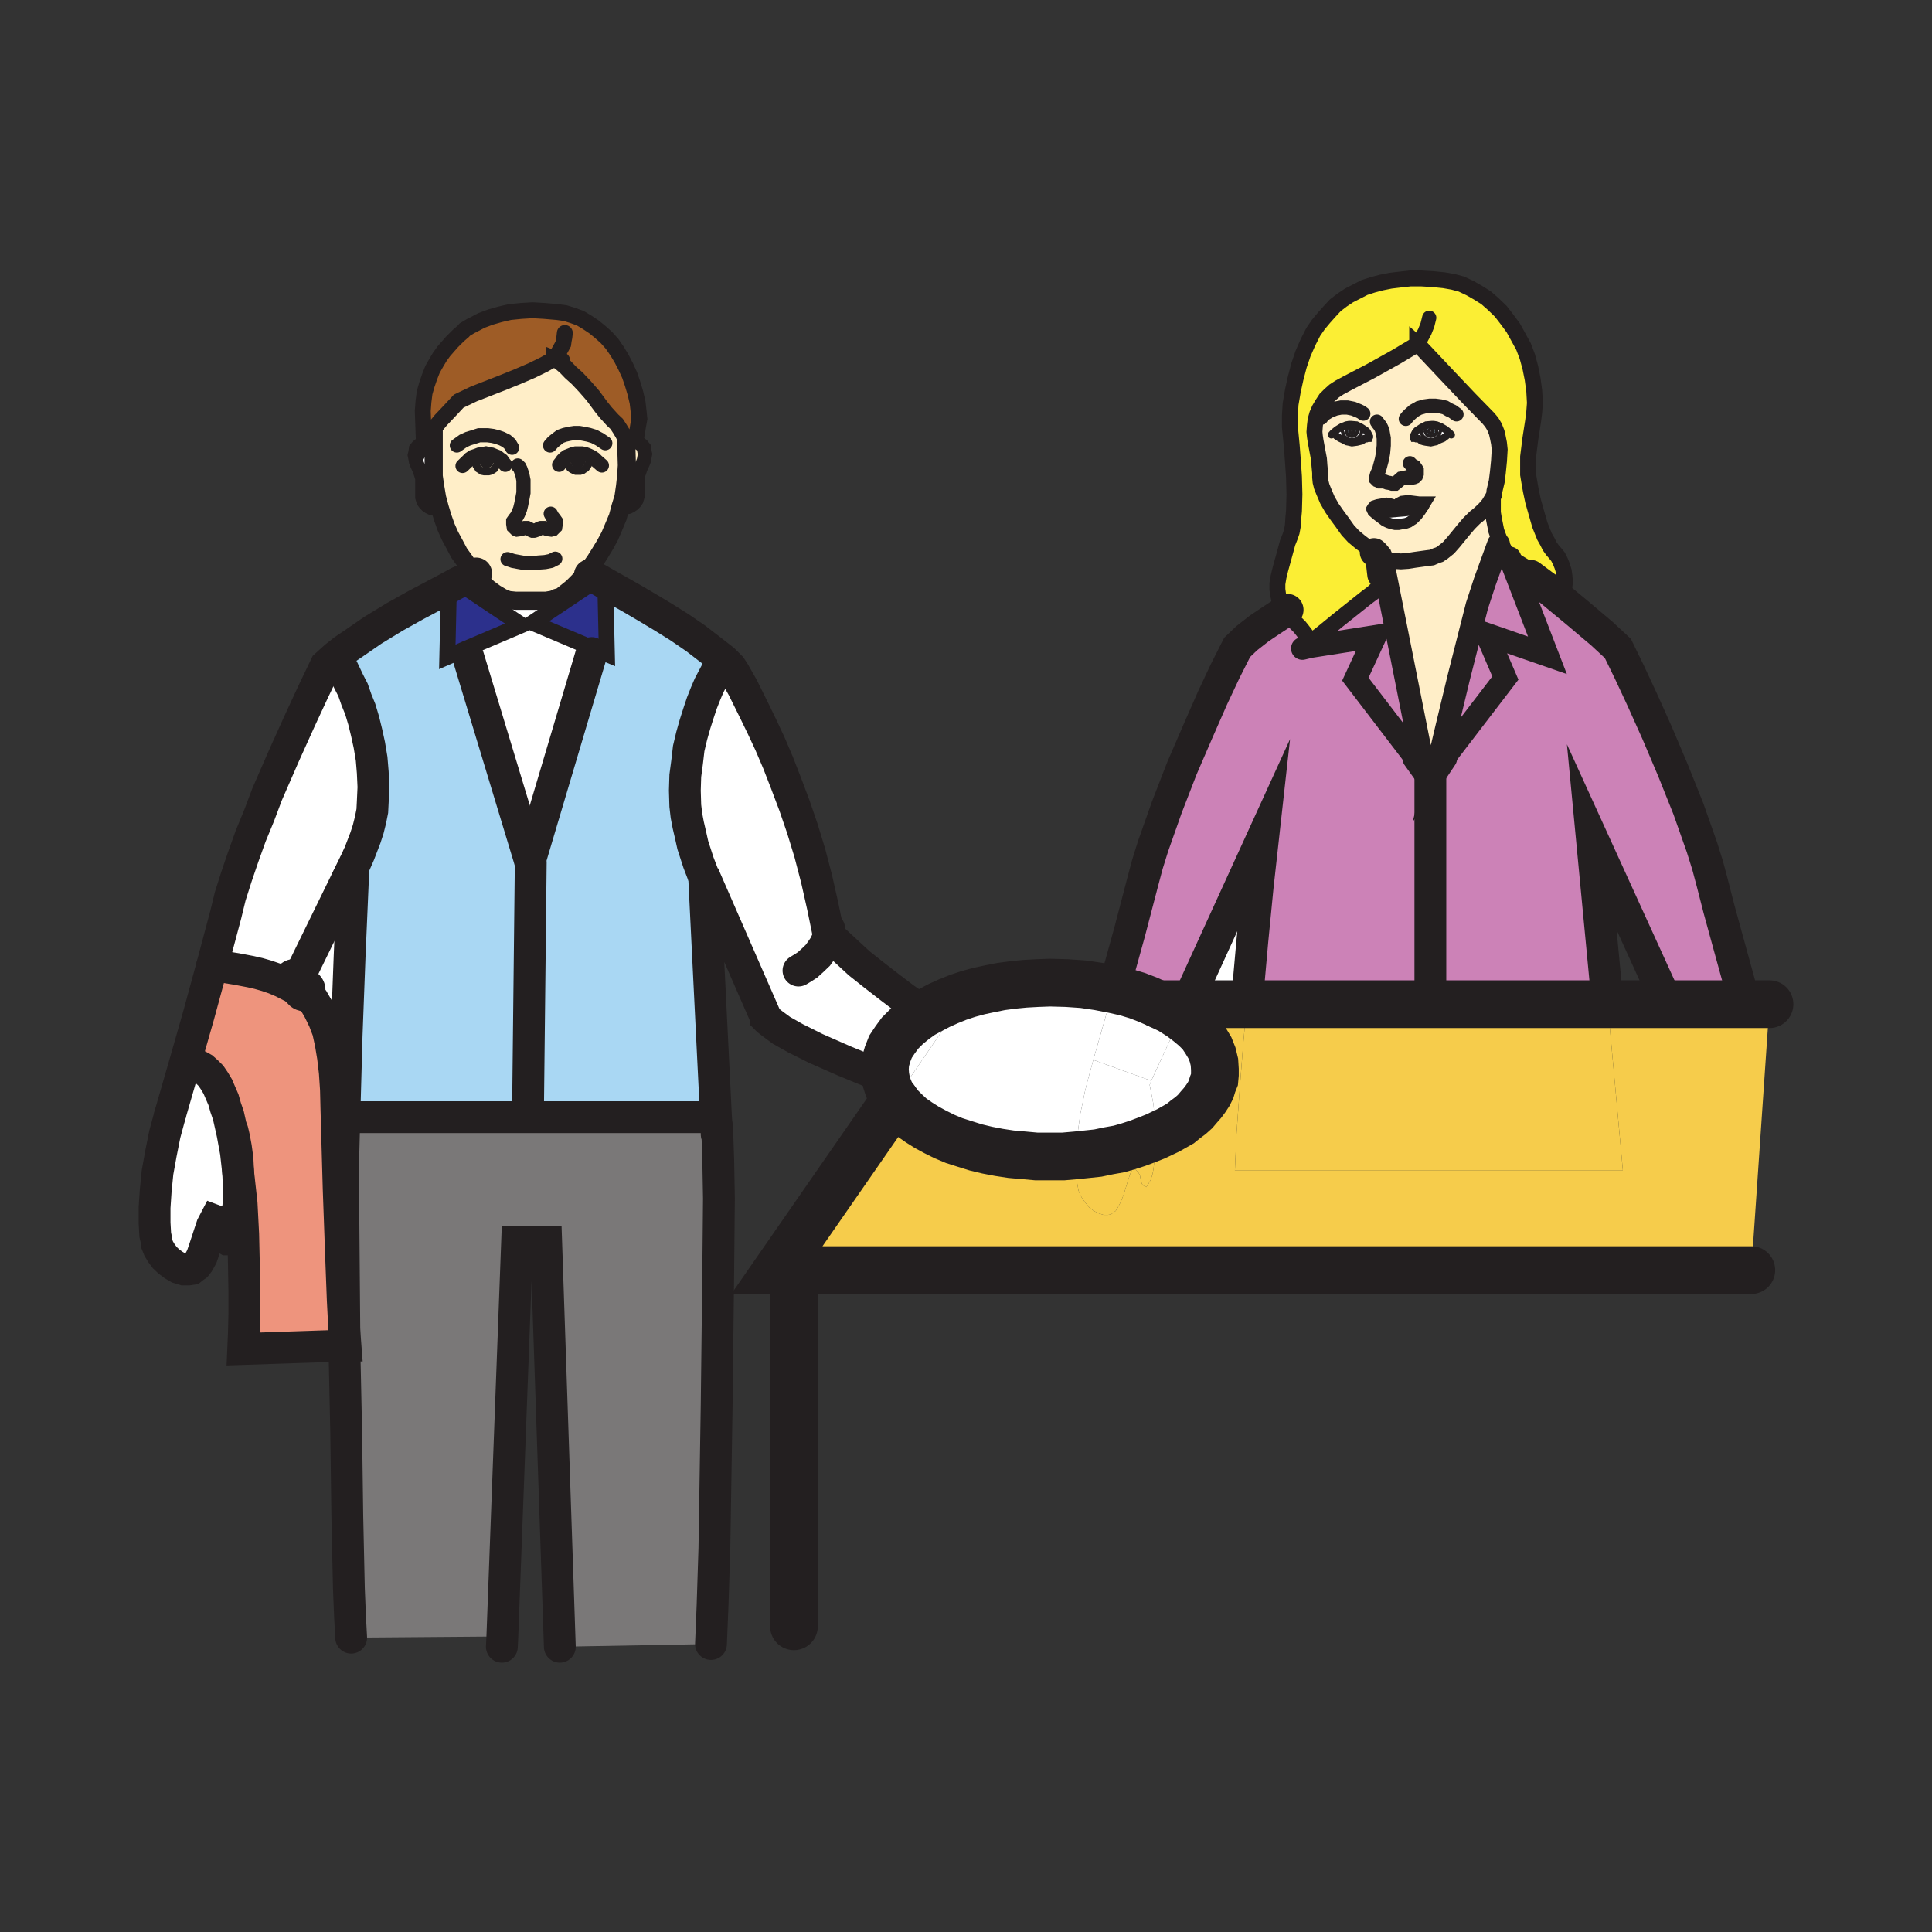 <svg id="Layer_1" xmlns="http://www.w3.org/2000/svg" viewBox="0 0 850 850" width="850" height="850"><rect x="0" y="0" width="850" height="850" fill="#333333" stroke="none"/><style>.st0{fill:#fff}.st1{fill:#f6cc4b}.st2{fill:#cc82b7}.st3{fill:#fbee34}.st4{fill:#ffeec8}.st5{fill:#a9d7f3}.st6{fill:#7a7878}.st7{fill:#9e5c26}.st8{fill:#2c308c}.st9{fill:#ee947d}.st10,.st11,.st12,.st13,.st14,.st15,.st16,.st17,.st18,.st19,.st20,.st21{fill:none;stroke:#231f20;stroke-width:14;stroke-linecap:round;stroke-miterlimit:10}.st11,.st12,.st13,.st14,.st15,.st16,.st17,.st18,.st19,.st20,.st21{stroke-width:10}.st12,.st13,.st14,.st15,.st16,.st17,.st18,.st19,.st20,.st21{stroke-width:9.5}.st13,.st14,.st15,.st16,.st17,.st18,.st19,.st20,.st21{stroke-width:6.25}.st14,.st15,.st16,.st17,.st18,.st19,.st20,.st21{stroke-width:4.75}.st15,.st16,.st17,.st18,.st19,.st20,.st21{stroke-width:3.25}.st16,.st17,.st18,.st19,.st20,.st21{stroke-width:1.5}.st17,.st18,.st19,.st20,.st21{stroke-width:12.5}.st18,.st19,.st20,.st21{stroke-width:7}.st19,.st20,.st21{stroke-width:21}.st20,.st21{stroke-width:8}.st21{stroke-width:18.75}</style><path class="st0" d="M214 201.3h.5l.8.2.2.5.3.8-.3.5-.2.5-.8.5h-1.2l-.5-.5-.5-.5V202l.5-.5.5-.2z"/><path class="st0" d="M214 201.3h.5l.8.2.2.5.3.8-.3.5-.2.5-.8.5h-1.2l-.5-.5-.5-.5V202l.5-.5.5-.2zM614.5 222.3l.3-.5.5-.5 1.5-.8 1.7-.2h2l4 .5h3l-1.2 2-3.3 1.2-2.5.5-2.5.3-2.5.2-5.7.5h-3l-2.8-.5-.5-1v-.2l.3-.5.7-.8 1.5-.5 2.8-.5 1.2-.2 1.3.2 1.7.5.8.3zM522 441.8l33.8-74-2.5 22.5-2.3 23.5-2.5 28z"/><path class="st0" d="M614.5 222.3l.3-.5.5-.5 1.5-.8 1.7-.2h2l4 .5h3l-1.2 2-3.3 1.2-2.5.5-2.5.3-2.5.2-5.7.5h-3l-2.8-.5-.5-1v-.2l.3-.5.7-.8 1.5-.5 2.8-.5 1.2-.2 1.3.2 1.7.5.8.3zM522 441.8l33.8-74-2.5 22.5-2.3 23.5-2.5 28z"/><path class="st1" d="M543.3 515H714l-6.7-73.2h71.2l-8 117H341.8l52-75 2 2.7 2.5 2.5 2.7 2.5 3.3 2.3 3.5 2.2 3.7 2 4 2 4.3 1.8 4.7 1.5 4.8 1.5 5 1.2 5.2 1 5.3.8 5.7.5 5.5.5h11.8l5.7-.5v9.2l.5 3.5.5 2.8.8 2 1 1.7 1.5 2 1.5 1.8 2 1.5 2 1 2.2.7h2l1.3-.2 1-.8 1-.7.7-1 1.5-2.8 1.3-3.2 2-6.5 1-3 1-2 1 .2.5.3 1 1 .7 1.2.3 1.5.2 1.3.5 1.2.8.8.5.2.5.3 1-1.5 1-1.8.7-2.2.5-2.5.3-3 .2-3 .3-6.5V500l5.7-2.7 5.3-3 2.2-1.8 2.3-1.7 2-1.8 1.7-2 1.5-1.7 1.5-2 1.3-2 1-2 .7-2.3.8-2 .2-2.2v-2.3l-.2-3.2-.8-3.3-1.2-3-1.8-3-2-3-2.7-2.7-3-2.5-3.3-2.5 2.5-5.5h26.5l-1.7 19.5-1.5 19.5L544 499z"/><path class="st2" d="M767.8 441.8h-34l-33.5-73.5 7 73.5h-78v-97.5l7-10.5-.8-.5 26.8-35L654 279l26.8 9.3-16.5-42.8v-.2l5.2 3.2 4.5 2.8-.7 2 4 3 5 3.7 11.5 9.5 11 9.3 7 6.5L717 296l5.5 11.8 6.5 14.5 7 16.5 6.8 17 3 8.5 3 8.5 2.5 8 2 7.5 3 11.7 3.7 13.5z"/><path class="st1" d="M707.3 441.8L714 515h-84.7v-73.2z"/><path class="st3" d="M624.3 152l-.8-.7v.2l-4.2 2.5-5 3-11.3 6.3-10 5.2-3.7 2-2.3 1.5-2 1.8-1.7 1.7-1.5 2.3-1.3 2.2-1 2.3-.7 2.5-.3 2.5-.2 2.7.2 2 .3 2 .7 3.8.8 4.2.2 2.8.3 3.2v2l.2 2 .5 2 .8 2 1.7 4 2 3.5 2.3 3.3 2 2.7 2.7 3.8 2.5 2.7 3 2.5 6 4.5.8.8 1 1.2.7 1.8.3 1.7.2 1.8.3 2.5-.3 2.2-.2 1.5-.5 1.3-.8 1-1 1-1 1-2.7 2-12.8 10.2-7.7 6.3-4.8 3.5-.7-2-1-1.8-1.3-1.7-1.2-1.5-3.3-3.3-1.7-1.7-1.5-1.8-1-1.5-1-1.7-.5-2-.5-2.3-.3-2.2v-2.5l.5-3 .8-3.3 2.2-8 1-3.7 1-2.5.8-2.3.5-2.7.2-3.3.3-3.2.2-7.3-.2-7.7-.5-7.3-.5-6.5-.8-8.2V183l.3-5.2 1-5.8 1.2-5.5 1.5-5.7 1.8-5.3 2.2-5 2.3-4.5 2.2-3.2 2.5-3 2.5-2.8 2.5-2.7 3-2.3 3-2 3.3-1.7 3.5-1.8 3.7-1.2 3.8-1 4-.8 4.2-.5 4.5-.5h4.8l5 .3 5 .5 4 .7 3.7 1 3.8 1.8 3.5 2 3.5 2.2 3.2 2.8 3.3 3.2 2.7 3.5 2.8 3.8 2.2 4 2.3 4.2 1.7 4.5 1.3 4.8 1 5 .7 5.2.3 5.3-.3 4-.5 4-1.2 7.7-.5 4-.5 4v7.8l.5 3 .7 4 1 4.7 1.5 5.3 1.5 5.2 2 5 1.3 2.3 1 2 1.2 1.7 1.3 1.5 1.2 1.5 1 2 .8 2 .7 2.3.3 2.2.2 2.3-.2 2.2-.3 2-2.7-2.2-3-2-8.3-4.5-4.5-2.8-5.2-3.2-.3-.3-1-1.5-1.2-1.7-1.3-2.5-1.5-3.8-.7-2-.5-2.5-.5-2.5-.5-3v-6l-.3-.2.8-1.5.2-1.8 1-4.2.5-4 .5-5 .3-5-.3-2.8-.5-2.5-.5-2.2-1-2.5-1.2-2-1.5-1.8-8.3-8.5-9.2-9.7z"/><path class="st2" d="M664.3 245.5l16.5 42.8L654 279l8.3 19.3-26.8 35-3.2 4.5 4.2-17.8 5.3-22 5-19.7 3-11.8 3.5-10.7 6-16.5h1.2l1.3 2.5 1.2 1.7 1 1.5.3.3z"/><path class="st4" d="M660.5 239.3h-1.2l-6 16.5-3.5 10.7-3 11.8-5 19.7-5.3 22-4.2 17.8 3.2-4.5.8.5-7 10.5v-5h1.2v-2.8h-3.2v1.8h-.8l-17.5-88h-1.5l-.2-1.8-.3-1.7-.7-1.8-1-1.2 1.2.7 1.3.8 1.2.7 1.5.3 2.8.5 3 .2 3-.2 3.2-.5 5.8-.8 1.7-.2 1.8-.8 1.5-.5 1.5-1 2.5-2 2.2-2.5 4.5-5.5 2.3-2.7 2.5-2.5 2.2-1.8 2.3-2.2 1.7-2 1.5-2.5.3.2v6l.5 3 .5 2.5.5 2.5.7 2z"/><path class="st4" d="M637.8 190.5L636 189l-2-1.3-2-.8-1.3-.3h-1l-2.3.3-2 1-2 1.3-.8.8-.5 1-.5 1v.3l.3.5h.5l.5.3h1l.8.5.5.5 1 .3 1 .3 2.3.3 1.3-.3 1-.3 1.5-.8 1.8-.8 1.3-1 1.3-1.3h.1zm-51.3 0h.3l1.3 1.3 1.5 1 1.5.8 1.5.8 1 .3 1.3.3 2.3-.3 2-.5.8-.5.5-.5h1l.5-.3h.5l.3-.5v-.4l-.5-1-.5-1-.8-.8-2-1.3-2-1-2.3-.3h-1l-1.3.3-2 .8-2 1.3-1.9 1.5zm68.3-6.5l1.5 1.8 1.3 2 1 2.5.5 2.3.5 2.5.3 2.8-.3 5-.5 5-.5 4-1 4.3-.3 1.8-.8 1.5-1.5 2.5-1.8 2-2.2 2-2.3 1.8-2.5 2.5-2.2 2.7-4.5 5.5-2.3 2.5-2.5 2-1.5 1-1.5.5-1.8.8-1.8.3-5.8.8-3.3.5-3 .3-3-.3-2.8-.5-1.2-.4-1.3-.8-1.3-.8-1.3-.8-.8-.8-6-4.5-3-2.5-2.5-2.8-2.8-3.8-2-2.8-2.3-3.3-2-3.5-1.8-4-.8-2-.5-2-.3-2v-2l-.3-3.3-.3-2.8-.8-4.3-.8-3.8-.3-2-.3-2 .3-2.8.3-2.5.8-2.5 1-2.3 1.3-2.3 1.5-2.3 1.8-1.8 2-1.8 2.3-1.5 3.8-2 10-5.3 11.3-6.3 5-3 4.3-2.5.3.3.5.3 13 13.8 9.3 9.8 8.5 9.3zm-27.3 36.8h-3l-4-.5h-2l-1.8.3-1.5.8-.5.5-.3.5h-.8l-.6-.4-1.8-.5-1.3-.3-1.3.3-2.6.5-1.5.5-.8.8-.3.5v.3l.5 1 .8.8 1.3 1 2 1.5 1.3 1 1.5.8 1.5.5 1.5.3h1.5l1.5-.3 1.5-.3 1.5-.5 1.3-.8.8-.5 1.8-1.8 1.5-2 1.3-2 1-2z"/><path class="st0" d="M637.8 190.5h-.3l-1.3 1.3-1.3 1-1.8.8-1.5.8-1 .3-1.3.3-2.3-.3-1-.3-1-.3-.5-.5-.5-.6h-1l-.5-.3h-.5l-.3-.5v-.2l.5-1 .5-1 .8-.8 2-1.3 2-1 2.3-.3h1l1.3.3 2 .8 2 1.3 1.7 1.5zm-8.3 1.5l1-.3.8-.5.8-.8v-1.8l-.8-.8-.8-.5h-2l-.8.5-.5.8-.3 1 .3.8.5.8.8.5 1 .3z"/><path class="st5" d="M632 189.8v.8l-.8.8-.8.5-1 .3-1-.3-.8-.5-.5-.8-.3-.8.3-1 .5-.8.8-.5h2l.8.5.8.8v1zm-1.5 0l-.3-.8-.3-.3h-.8l-.1.3-.5.8.5.5.3.3.3.3.5-.3.3-.3.1-.5z"/><path class="st0" d="M629.5 188.8h.5l.3.2.2.8-.2.5-.3.2-.5.3-.2-.3-.3-.2-.5-.5.5-.8.3-.2z"/><path class="st1" d="M629.3 510.8v4.2h-86l.7-16 1.3-18.2 1.5-19.5 1.7-19.5h80.8z"/><path class="st2" d="M629.3 344.3v97.5h-80.8l2.5-28 2.3-23.5 2.5-22.5-33.8 74h-12.5l-4.5-2-4.7-1.8-5-1.5-5.3-1.2 7-25.3 5.8-22.2 2-7.5 2.5-8 3-8.5 3-8.5L520 338l7-16.2 6.5-14.8 5.5-11.7 5.3-10.5 4.2-4 5.5-4.3 5.5-3.7 5.8-3.8 1.5 1.8 1.7 1.7 3.3 3.3 1.2 1.5 1.3 1.7 1 1.8.7 2 .3 1.7L605 280l-8.7 18.8 30.2 39.5h.8v1h2v.5z"/><path class="st2" d="M609 250.3l17.5 88-30.2-39.5L605 280l-28.7 4.5-.3-1.7 4.8-3.5 7.7-6.3 12.8-10.2 2.7-2 1-1 1-1 .8-1 .5-1.3.2-1.5.3-2.2-.3-2.5z"/><path class="st0" d="M626.3 222.8l-1.3 2-1.5 2-1.7 1.7-.8.5-1.2.8-1.5.5-1.5.2-1.5.3h-1.5l-1.5-.3-1.5-.5-1.5-.7-1.3-1-2-1.5-1.2-1-.8-.8 2.8.5h3l5.7-.5 2.5-.2 2.5-.3 2.5-.5zM602 191l.5 1v.3l-.3.5h-.5l-.5.3h-1l-.5.5-.7.4-2 .5-2.3.3-1.3-.3-1-.3-1.5-.8-1.5-.8-1.5-1-1.3-1.3h-.3l1.8-1.5 2-1.3 2-.8 1.3-.3h1l2.3.3 2 1 2 1.3.8.8.5 1.2zm-7.2 1l1-.3.8-.5.5-.8.3-.8-.3-1-.5-.8-.8-.5h-2l-.8.7-.5.8-.3 1 .3.8.5.8.8.5 1 .1z"/><path class="st5" d="M597.3 189.8l-.3.8-.5.8-.8.5-1 .3-1-.3-.8-.5-.5-.8-.3-.8.3-1 .5-.8.8-.5h2l.8.5.5.8.3 1zm-1.5 0l-.3-.5v-.3l-.5-.3h-.6l-.4.3-.3.8.3.5.5.3.3.3.3-.3.5-.3.2-.5z"/><path class="st0" d="M594.8 188.8h.2l.5.2v.3l.3.5-.3.5-.5.2-.2.3-.3-.3-.5-.2-.2-.5.2-.8.5-.2zM522 441.8l-2.5 5.5-4.7-3-5.3-2.5zM506.5 475.5l13-28.2 3.3 2.5 3 2.5 2.7 2.7 2 3 1.8 3 1.2 3 .8 3.3.2 3.2v2.3l-.2 2.2-.8 2-.7 2.3-1 2-1.3 2-1.5 2-1.5 1.7-1.7 2-2 1.8-2.3 1.7-2.2 1.8-5.3 3-5.7 2.7-.3-7.2-.5-6.8-1-5.2-.7-3.5z"/><path class="st0" d="M519.5 447.3l-13 28.2-25.5-9.2 7-24.5h21.5l5.3 2.5zM509.5 441.8H488l2-6.5 5.3 1.2 5 1.5 4.7 1.8z"/><path class="st1" d="M508.3 500v1.8l-.3 6.5-.2 3-.3 3-.5 2.5-.7 2.2-1 1.8-1 1.5-.5-.3-.5-.2-.8-.8-.5-1.2-.2-1.3-.3-1.5-.7-1.2-1-1-.5-.3-1-.2-1 2-1 3-2 6.5-1.3 3.2-1.5 2.8-.7 1-1 .7-1 .8-1.3.2h-2l-2.2-.7-2-1-2-1.5-1.5-1.8-1.5-2-1-1.7-.8-2-.5-2.8-.5-3.5v-9.2l4.8-.5 4.7-.5 4.8-1 4.5-.8 4.2-1.2 4-1.3 4-1.5z"/><path class="st0" d="M506.5 475.5l-.7 1.8.7 3.5 1 5.2.5 6.8.3 7.2-3.8 1.5-4 1.5-4 1.3-4.2 1.2-4.5.8-4.8 1-4.7.5-4.8.5.5-8.8 1.3-9.5 1-4.7 1-5 1.2-4.8 1.3-4.7 1.2-4.5zM490 435.3l-2 6.5h-65.5l-1-3 4.5-1.5 4.8-1.3 4.7-1 5-1 5.3-.7 5.2-.5 5.5-.3 5.5-.2 7.3.2 7.2.5 6.8 1z"/><path class="st0" d="M481 466.3l-1.2 4.5-1.3 4.7-1.2 4.8-1 5-1 4.7-1.3 9.5-.5 8.8-5.7.5H456l-5.5-.5-5.7-.5-5.3-.8-5.2-1-5-1.2-4.8-1.5-4.7-1.5-4.3-1.8-4-2-3.7-2-3.5-2.2-3.3-2.3-2.7-2.5-2.5-2.5-2-2.7 28.7-42H488z"/><path class="st0" d="M421.5 438.8l1 3-28.7 42-1.8-2.5-1.2-2.8-.8-2.5-.5-2.7-.2-2.8.2-3.2 1-3.5 1.3-3.3 2-3 2.2-3 3-3 3.3-2.7 3.5-2.5 3.7-2 3.8-2 4-1.8z"/><path class="st0" d="M364.5 411.3l1.3 1.2 3 2.8 4 3.7 5.2 4.8 6.3 5 6.7 5.2 7 5.3 7.5 5.2.3 1.8-3.5 2.5-3.3 2.7-3 3-2.2 3-2 3-1.3 3.3-1 3.5-.2 3.2.2 2.8-1.7.2-16.3-6.7-12.5-5.5-9-4.5-6.2-3.5-3.8-2.8-2.2-1.7-1-1v-.5l-27.3-62.5.3 1.2-2.5-6.5-2.5-7.7-1-4.5-1-4.3-.8-4.2-.5-4.3-.2-6.7.2-6.5.8-6 .7-6 1.3-5.5 1.5-5.3 1.5-4.7 1.5-4.5 1.7-4.3 1.5-3.5 3-5.7 2-3.5.8-1.3.5-.7 3.2 3.2 1.5 2.3 3.8 6.7L332 313l3.3 6.8 3.5 7.5 3.5 8.2 3.5 9 3.7 9.8 3.5 10.2 3.3 10.8 3 11.5 2.7 12 2.5 12.2z"/><path class="st5" d="M318.3 290.3l-.5.7-.8 1.3-2 3.5-3 5.7-1.5 3.5-1.7 4.3-1.5 4.5-1.5 4.7-1.5 5.3-1.3 5.5-.7 6-.8 6-.2 6.5.2 6.7.5 4.3.8 4.2 1 4.3 1 4.5 2.5 7.7 2.5 6.5 5.2 105.3-2.2.2h-80.5V489l1.2-109-.7-2.5h.7l26.8-90.2.7-2 6 2.5-.7-30.5.2-.5 11.5 6.5 6.8 4 7 4.2 7.2 4.5 7 4.8 6.5 5z"/><path class="st6" d="M315.3 495.8h.2l.5 14.7.3 16.8-.3 31.7-.7 59.5-1 62.8-.8 25-.7 17-66.5 1.2-6-178h-12.8L221 720.3l-3.5-.3-63 .5-.5-9.2-.5-12.3-.7-32-.5-37.2-.8-37.8h.5l-.5-6.5-.5-58.7v-16.5l.5-18.8h161.3l2.2-.2z"/><path class="st4" d="M275.8 195l.5-.2 1.5-.3h2l1.5.5 1.2 1 .8 1 .2 1.5.3 1.3-.3 1.5-.2 1.2-.5 1.3-1 2.2-.8 2.3-.5 1.7v8.3l-.2.7-.3 1-.7 1-.8.8-1 .7-1 .5-1.5.3h-1.7l-.3-.3 1.3-4.2.7-4.8.5-4.5.3-4.7-.3-10.3z"/><path class="st7" d="M243.8 158l-2 1-2.3 1.3-5.5 2.7-6.5 2.8-6.7 2.7-12.3 4.8-4.2 2-2.5 1.2-4 4.3-3.8 4-3.7 4.5-2.3 3.2-1.5 2.5-.5-14.2.3-4 .5-4 1-3.5 1.2-3.5 1.3-3.3 1.7-3 1.5-2.5 1.8-2.5 3.5-4 3-3 2-1.7.7-.8 2.5-1.5 1-.5 3.8-2 4-1.5 4.2-1.2 4.3-1 5-.5 5-.3 5.2.3 5.8.5 3.5.5 3.2 1 3.3 1.2 3 1.8 3 2 2.7 2.2 2.8 2.5 2.5 2.8 2.2 3.2 2 3.3 1.8 3.5 1.7 3.7 1.3 3.8 1.2 4 1 4.2.5 4.3.3 3-.5 2.7-1 6-4.5.3-1.3-2.5-1.2-2-1.5-2.3-1.8-1.7-3-3.3-2-2.5-3.7-5-3.5-4-3.3-3.5-3-2.7-2.2-2.3-2-1.7-2.5-1.8-.5-.2z"/><path class="st4" d="M235 233.5h.3-.3zm-26 19.3l-2.5-3-2.3-3.3-2.3-3.3-2-3.8-2-3.8-1.8-3.8-1.5-4.3-1.3-4.3-1.3-4.5-.8-4.8-.8-4.8v-19.8l-.5-.5 3.8-4.5 3.8-4 4-4.3 2.5-1.3 4.3-2 12.3-4.8 6.8-2.8 6.5-2.8 5.5-2.8 2.3-1.3 2-1h.5l2.5 1.8 2 1.8 2.3 2.3 3 2.8 3.3 3.5 3.5 4 3.8 5 2 2.5 3 3.3 1.8 1.8 1.5 2.3 1.3 2 1.3 2.5.3 1.3.3 10.3-.3 4.8-.8 4.8-.8 4.8-1.2 4.2-1.3 4.5-1.8 4.3-1.8 4-2 3.8-2.3 3.8-2.3 3.5-2.3 3.3-2.5 3-2.5 2.8-2.8 2.8-2.5 2-2.5 2-1.4.2-1.8.8-3 .5h-13.5l-3-.3-1.5-.5-1.5-.8-3-1.8-3-2.3-3-2.8-2.7-3zm47-50v-.8l-.5-.5-.5-.3h-1.6l-.5.3-.3.5-.3.8.3.5.3.5.5.5h1.6l.5-.5.5-.5v-.5zm-40.2 0l-.3-.8-.3-.5-.8-.3H213.2l-.5.3-.5.5v1.3l.5.5.5.5h1.3l.8-.5.3-.5.2-.5z"/><path class="st8" d="M266.3 257.3l.7 30.5-6-2.5-26.7-11.3 28-18.7.2-.8 4 2.3z"/><path class="st0" d="M262.5 254.5l-.2.8-28 18.7 26.7 11.3-.7 2-26.8 90.2h-.7L206 289l-1.2-3.5 24.7-10.5-28-18.7 7.5-3.5 2.8 3.2 3 2.8 3 2.2 3 1.8 1.5.7 1.5.5 3 .3h13.5l3-.5 1.7-.8 1.8-.5 2.5-2 2.5-2 2.7-2.7 2.5-2.8h2.5z"/><path class="st5" d="M232.8 377.5l.7 2.5-1.2 109v2.5h-80.8l1-36 1.3-34.5 1.7-39.5 2.5-5.7 2.8-7.3 1.2-3.7 1-4 .8-4 .2-4 .3-6.5-.3-6.5-.5-6-1-6-1.2-5.5-1.3-5.3-1.5-5-1.7-4.2-1.5-4.3-1.8-3.5-2.7-5.7-2-3.8-1-1.2-.3-.3 3.8-3 4-2.7 8.7-6 9.5-5.8 9.3-5.2 14.7-7.8-.7 30.5 8-3.5 1.2 3.5z"/><path class="st8" d="M229.5 275l-24.7 10.5-8 3.5.7-30.5 4-2.2z"/><path class="st0" d="M186.5 195l1.5-2.5 2.3-3.2.5.5v19.7l.7 4.8.8 4.7 1.2 4.5-.5.3h-1.7l-1.5-.3-1-.5-1-.7-.8-.8-.7-1-.3-1-.2-.7v-8.3l-.5-1.7-.8-2.3-1-2.2-.5-1.3-.2-1.2-.3-1.5.3-1.3.2-1.5.8-1 1.2-1zM131 432.5l-.5-.8.5.8zm24.5-51l-1.8 39.5-1.3 34.5-1 36-.5 18.8v16.5l.5 58.8-.8-13.5-.8-21-1-28-1-35.5-.3-8.3-.5-7.5-.8-6.8-1-6-1.3-5.5-1.8-4.8-2.3-4.5-2.5-4.3h-.3l-3-2.3-3.3-2.3-3.5-1.8-3.5-1.8-3.5-1.5-3.5-1.3-3.5-1-3.5-.8-6.3-1.3-5-.8-5.8-.5 6-22.5 2-8.3 2.8-8.5 3-8.8 3.3-9.3 3.8-9 3.5-9.3 7.5-17.3 7-15.5 5.8-12.5 5.5-11.5 4.3-3.8.3.3 1 1.3 2 3.8 2.8 5.8 1.8 3.5 1.5 4.3 1.8 4.3 1.5 5 1.3 5.3 1.3 5.5 1 6 .5 6 .3 6.5-.3 6.5-.3 4-.8 4-1 4-1.3 3.8-2.8 7.3-2.2 6.1z"/><path class="st9" d="M104.8 516l-1-9-1.5-8.2-1.8-8-1.2-3.5-1-3.5-1.3-3-1.2-2.8-1.5-2.5-1.5-2.2-1.8-1.8-1.7-1.5-1.8-1-2-.7-4.2-.3 6-21 6-22 5.7.5 5 .8 6.3 1.2 3.5.8 3.5 1 3.5 1.2 3.5 1.5 3.5 1.8 3.5 1.7 3.2 2.3 3 2.2h.3l2.5 4.3 2.2 4.5 1.8 4.7 1.2 5.5 1 6 .8 6.8.5 7.5.2 8.2 1 35.5 1 28 .8 21 .7 13.5v6.5l-44.5 1.5.3-7 .2-8.2V568l-.2-11.7-.3-13.3-.7-13.5z"/><path class="st0" d="M104.8 516l.2 4.5v9l-.5 4-.5 4-.7 3.3-1 2.7-.8 1-.7.8h-.8l-.5-.3-.5-.7-.5-1.3-.2-1.5-.5-1.5-.8-1.2-.2-.8-.8-.5-.7-.2-.8-.3-1.2 2.3-1 3-2.3 7-1.2 3.5-.8 1.5-.7 1.2-1 1.3-1 .7-1 .8-1.3.2h-2.2l-2.3-.7-2.2-1.3-2-1.5-1.8-1.7-1.5-2-1.2-2-.8-2-.2-1.8-.5-2.2-.3-5.3v-6.7l.5-7.5.8-8 1.5-8.3 1.7-8.5 2.3-8.5 6.5-22.5 4.2.3 2 .7 1.8 1 1.7 1.5 1.8 1.8 1.5 2.2 1.5 2.5 1.2 2.8 1.3 3 1 3.5 1.2 3.5 1.8 8 1.5 8.2z"/><path class="st10" d="M490 435.3l7-25.3 5.8-22.2 2-7.5 2.5-8 3-8.5 3-8.5L520 338l7-16.2 6.5-14.8 5.5-11.7 5.3-10.5 4.2-4 5.5-4.3 5.5-3.7 5.8-3.8 1.2-.7M548.5 441.8l2.5-28 2.3-23.5 2.5-22.5-33.8 74M767.8 441.8l-7.8-28.3-3.7-13.5-3-11.7-2-7.5-2.5-8-3-8.5-3-8.5-6.8-17-7-16.5-6.5-14.5L717 296l-5.2-10.7-7-6.5-11-9.3-11.5-9.5-5-3.7-4-3M707.3 441.8l-7-73.5 33.5 73.5"/><path class="st11" d="M609 250.3l17.5 88-30.2-39.5L605 280l-28.7 4.5-3.3.8M659.3 239.3l-6 16.5-3.5 10.7-3 11.8-5 19.7-5.3 22-4.2 17.8 3.2-4.5 26.8-35L654 279l26.8 9.3-16.5-42.8"/><path class="st12" d="M621.8 333.8l7.5 10.5 7-10.5"/><path class="st12" d="M627.3 338.3v-1.8h3.2v2.8h-3.2z"/><path class="st10" d="M629.3 339.8v102"/><path class="st13" d="M618.5 184.3l.8-1 1-1 1.7-1.5 2.3-1.3 2.5-.7 2.2-.3h2.5l2.3.3 2 .5 1.7 1 1.5.7 1.8 1.3M599.8 182l-1-.7-1-.5-2.5-1-2.5-.5H590l-2.5.5-2.5 1-2 1.2-1 .8-.7 1M605.8 185.5l.7 1 .8 1 .5 1 .5 1.5.5 2.8v3.2l-.3 3.3-.5 2.7-1.2 4.5-1 2.3-.3 1.2v.8l.5.5.5.2.5.3h2l1.3.5 1.2.2 1 .3h1.3l1-.8 1.7-1.5 1-.2 1.5-.3 1.5.3 1.5-.3.5-.2.5-.5.3-.8v-1.7l-.3-.5-.7-1-1-.5-1-1"/><path class="st14" d="M614.3 222.8l.2-.5.3-.5.5-.5 1.5-.8 1.7-.2h2l4 .5h3l-1.2 2-1.3 2-1.5 2-1.7 1.7-.8.5-1.2.8-1.5.5-1.5.2-1.5.3h-1.5l-1.5-.3-1.5-.5-1.5-.7-1.3-1-2-1.5-1.2-1-.8-.8-.5-1v-.2l.3-.5.7-.8 1.5-.5 2.8-.5 1.2-.2 1.3.2 1.7.5.8.3h.7l.3-.3"/><path class="st14" d="M604 225l2.8.5h3l5.7-.5 2.5-.2 2.5-.3 2.5-.5 3.3-1.2"/><path class="st15" d="M638.5 191.3l-.7-.8-1.8-1.5-2-1.2-2-.8-1.2-.2h-1l-2.3.2-2 1-2 1.3-.7.7-.5 1-.5 1v.3l.2.5h.5l.5.2h1l.8.5.5.5 1 .3 1 .2 2.2.3 1.3-.3 1-.2 1.5-.8 1.7-.7 1.3-1 1.2-1.3"/><path class="st16" d="M625.3 188.5v1.8l.2.7.5.8.5.5.8.5.5.5 1 .2h1.5l1-.2.5-.5.7-.5.5-.5.3-.8.2-.7.3-.8v-1l-.5-.7"/><path class="st16" d="M627 189.8l.3.7.5.8.7.5 1 .2 1-.2.8-.5.7-.8v-1.7l-.7-.8-.8-.5h-2l-.7.5-.5.8z"/><path class="st16" d="M628.5 189.8l.5.5.3.2.2.3.5-.3.3-.2.2-.5-.2-.8-.3-.2h-.7l-.3.2z"/><path class="st15" d="M585.8 191.3l.7-.8 1.8-1.5 2-1.2 2-.8 1.2-.2h1l2.3.2 2 1 2 1.3.7.7.5 1 .5 1v.3l-.2.5h-.5l-.5.2h-1l-.5.5-.8.5-2 .5-2.2.3-1.3-.3-1-.2-1.5-.8-1.5-.7-1.5-1-1.2-1.3"/><path class="st16" d="M599 188.5v1.8l-.2.7-.5.8-.5.5-.5.5-.8.5-1 .2H594l-.7-.2-.8-.5-.7-.5-.5-.5-.3-.8-.2-.7-.3-.8v-1l.5-.7"/><path class="st16" d="M597.3 189.8l-.3.7-.5.8-.7.5-1 .2-1-.2-.8-.5-.5-.8-.2-.7.2-1 .5-.8.8-.5h2l.7.5.5.8z"/><path class="st16" d="M595.8 189.8l-.3.5-.5.2-.2.3-.3-.3-.5-.2-.2-.5.2-.8.5-.2h.5l.5.2v.3z"/><path class="st17" d="M604.5 243l.8.8 1 1.2.7 1.8.3 1.7.2 1.8.3 2.5"/><path class="st18" d="M624.3 152l13 13.8 9.2 9.7 8.3 8.5 1.5 1.8 1.2 2 1 2.5.5 2.2.5 2.5.3 2.8-.3 5-.5 5-.5 4-1 4.2-.2 1.8-.8 1.5-1.5 2.5-1.7 2-2.3 2.2-2.2 1.8-2.5 2.5-2.3 2.7-4.5 5.5-2.2 2.5-2.5 2-1.5 1-1.5.5-1.8.8-1.7.2-5.8.8-3.2.5-3 .2-3-.2-2.8-.5-1.5-.3-1.2-.7-1.3-.8-1.2-.7-.8-.8-6-4.5-3-2.5-2.5-2.7-2.7-3.8-2-2.7-2.3-3.3-2-3.5-1.7-4-.8-2-.5-2-.2-2v-2l-.3-3.2-.2-2.8-.8-4.2-.7-3.8-.3-2-.2-2 .2-2.7.3-2.5.7-2.5 1-2.3 1.3-2.2 1.5-2.3 1.7-1.7 2-1.8 2.3-1.5 3.7-2 10-5.2 11.3-6.3 5-3 4.2-2.5v-.2z"/><path class="st18" d="M656.8 219.5v6l.5 3 .5 2.5.5 2.5.7 2 1.5 3.8 1.3 2.5 1.2 1.7 1 1.5.3.3 5.2 3.2 4.5 2.8 8.3 4.5 3 2 2.7 2.2.3-2 .2-2.2-.2-2.3-.3-2.2-.7-2.3-.8-2-1-2-1.2-1.5-1.3-1.5-1.2-1.7-1-2-1.3-2.3-2-5-1.5-5.2-1.5-5.3-1-4.7-.7-4-.5-3V201l.5-4 .5-4 1.2-7.7.5-4 .3-4-.3-5.3-.7-5.2-1-5-1.3-4.8-1.7-4.5-2.3-4.2-2.2-4-2.8-3.8-2.7-3.5-3.3-3.2-3.2-2.8-3.5-2.2-3.5-2-3.8-1.8-3.7-1-4-.7-5-.5-5-.3h-4.8l-4.5.5-4.2.5-4 .8-3.8 1-3.7 1.2-3.5 1.8-3.3 1.7-3 2-3 2.3-2.5 2.7-2.5 2.8-2.5 3-2.2 3.2-2.3 4.5-2.2 5-1.8 5.3-1.5 5.7-1.2 5.5-1 5.8-.3 5.2v4.8l.8 8.2.5 6.5.5 7.3.2 7.7-.2 7.3-.3 3.2-.2 3.3-.5 2.7-.8 2.3-1 2.5-1 3.7-2.2 8-.8 3.3-.5 3v2.5l.3 2.2.5 2.3.5 2 1 1.7 1 1.5 1.5 1.8 1.7 1.7 3.3 3.3 1.2 1.5 1.3 1.7 1 1.8.7 2 4.8-3.5 7.7-6.3 12.8-10.2 2.7-2 1-1 1-1 .8-1 .5-1.3.2-1.5.3-2.2"/><path class="st13" d="M624.8 152h-.5l-.5-.2-.3-.3v-.2l1-1.3.8-1.2 1.5-2.8 1.2-3 .8-3.2"/><path class="st19" d="M393.8 483.8l-52 75h428.7M778.5 441.8h-269"/><path class="st10" d="M74.8 490.5l6.5-22.5 6-21 6-22 6-22.5 2-8.2 2.7-8.5 3-8.8 3.3-9.2 3.7-9 3.5-9.3 7.5-17.2 7-15.5 5.8-12.5 5.5-11.5 4.2-3.8 3.8-3 4-2.7 8.7-6 9.5-5.8 9.3-5.2 14.7-7.8 4-2.2 7.5-3.5.5-.5"/><path class="st10" d="M102.3 497.5l.7 3 .8 4.3.7 5.2.3 6 .2 4.5v9l-.5 4-.5 4-.7 3.3-1 2.7-.8 1-.7.8h-.8l-.5-.3-.5-.7-.5-1.3-.2-1.5-.5-1.5-.8-1.2-.2-.8-.8-.5-.7-.2-.8-.3-1.2 2.3-1 3-2.3 7-1.2 3.5-.8 1.5-.7 1.2-1 1.3-1 .7-1 .8-1.3.2h-2.2l-2.3-.7-2.2-1.3-2-1.5-1.8-1.7-1.5-2-1.2-2-.8-2-.2-1.8-.5-2.2-.3-5.3v-6.7l.5-7.5.8-8 1.5-8.3 1.7-8.5 2.3-8.5M155.5 381.5v-.5l-22 45"/><path class="st10" d="M154.5 720.5l-.5-9.2-.5-12.3-.7-32-.5-37.2-.8-37.8v-6.5l-.5-58.7v-16.5l.5-18.8 1-36 1.3-34.5 1.7-39.5M312.8 723.3l.7-17 .8-25 1-62.8.7-59.5.3-31.7-.3-16.8-.5-14.7M246.3 724.5l-6-178h-12.8L221 720.3l-.2 4.2M154.3 491.5h158.5"/><path class="st13" d="M203.5 205l2.3-2.2 1-1 1.2-.8 1.5-.5 1.3-.5 1.5-.2 1.5-.3 1.2.3 1.3.2 1.2.5 1.3.5 1 .8 1 .7.7 1 .8 1"/><path class="st15" d="M218.8 202.8v1l-.3 1-.5.7-.5.8-.7.5-1 .5-.8.2h-2l-1-.2-.7-.5-.8-.5-.5-.8-.5-.7-.2-1-.3-1 .3-1.3"/><path class="st13" d="M264.8 204.8l-2.3-2-1-1-1.2-.8-1.5-.7-1.3-.5-1.5-.3h-2.7l-1.3.3-1.2.5-1.3.5-1 .7-1 1-.7 1-.8 1"/><path class="st15" d="M249.3 202l.2.8v1l.3.7.5.8.5.7.7.5 1 .5.8.3h2l1-.3.7-.5.8-.5.5-.7.5-.8.2-.7.3-1v-1l-.3-.5"/><path class="st13" d="M190 195.3l-1.5-.3h-2l-1.5.5-1.2 1-.8 1-.2 1.5-.3 1.3.3 1.5.2 1.2.5 1.3 1 2.2.8 2.3.5 1.7v8.3l.2.7.3 1 .7 1 .8.8 1 .7 1 .5 1.5.3h1.7M276.3 194.8l1.5-.3h2l1.5.5 1.2 1 .8 1 .2 1.5.3 1.3-.3 1.5-.2 1.2-.5 1.3-1 2.2-.8 2.3-.5 1.7v8.3l-.2.7-.3 1-.7 1-.8.8-1 .7-1 .5-1.5.3h-1.7M223.3 246l2.5.8 2.7.5 2.8.5h3l2.7-.3 2.8-.2 2.5-.5 2-1"/><path class="st20" d="M275.5 194v.5l.3 10.3-.3 4.7-.5 4.5-.7 4.8-1.3 4.2-1.2 4.5-1.8 4.3-1.7 4-2 3.7-2.3 3.8-2.2 3.5-2.3 3.2-2.5 3-2.5 2.8-2.7 2.7-2.5 2-2.5 2-1.8.5-1.7.8-3 .5h-13.5l-3-.3-1.5-.5-1.5-.7-3-1.8-3-2.2-3-2.8-2.8-3.2-2.5-3-2.2-3.3-2.3-3.2-2-3.8-2-3.7-1.7-3.8-1.5-4.2-1.3-4.3-1.2-4.5-.8-4.7-.7-4.8v-19.7"/><path class="st13" d="M235 233.5l1.5-.5.8-.5.7-.2h1.5l1.5.5 1.5.2.8-.2.5-.5.5-.5.2-1.3v-1.2l-.7-1-.8-1-.7-1.3M235 233.5h.3-.3zM227.8 204.8l.7.7.5 1 .8 2.3.5 2.5v5.5l-.5 2.7-.5 2.5-.5 2-.8 2-.7 1.3-.8 1-.7 1v1.2l.2 1.3.5.5.5.5.5.2 1.5-.2 1.8-.5h1.2l1 .5.8.5.5.2h.7"/><path class="st15" d="M215.8 202.8l-.3.5-.2.5-.8.5h-1.2l-.5-.5-.5-.5V202l.5-.5.5-.2h1.2l.8.2.2.5zM256 202.8v.5l-.5.5-.5.5h-1.5l-.5-.5-.2-.5-.3-.5.3-.8.2-.5.5-.2h1.5l.5.2.5.5z"/><path class="st13" d="M225.3 197l-1-1.7-1.5-1.3-2-1-2-.7-2-.5-2.3-.3h-3.7l-2.5.8-2.3.7-2.2 1-2.8 2M242 196l1.3-1.5 1.5-1.2 1.7-1.3 2-.7 2.3-.5 2-.3h2l1.7.3 2.5.5 2.3.7 2.5 1.3 2.5 1.7"/><path class="st18" d="M279.8 193l1-6 .5-2.7-.3-3-.5-4.3-1-4.2-1.2-4-1.3-3.8-1.7-3.7-1.8-3.5-2-3.3-2.2-3.2-2.5-2.8-2.8-2.5-2.7-2.2-3-2-3-1.8-3.3-1.2-3.2-1-3.5-.5-5.8-.5-5.2-.3-5 .3-5 .5-4.3 1-4.2 1.2-4 1.5-3.8 2-1 .5-2.5 1.5-.7.8-2 1.7-3 3-3.5 4-1.8 2.5-1.5 2.5-1.7 3-1.3 3.3-1.2 3.5-1 3.5-.5 4-.3 4 .5 14.2 1.5-2.5 2.3-3.2 3.7-4.5 3.8-4 4-4.3 2.5-1.2 4.2-2 12.3-4.8 6.7-2.7 6.5-2.8 5.5-2.7 2.3-1.3 2-1v-.2l.5.2 2.5 1.8 2 1.7 2.2 2.3 3 2.7 3.3 3.5 3.5 4 3.7 5 2 2.5 3 3.3 1.8 1.7 1.5 2.3 1.2 2 1.3 2.5.2 1.2.3.5.2 1.8"/><path class="st18" d="M247.3 158.5h-1.5l-1.5-.5h-.5v-.2l1.7-2.3 1.5-2.7.8-1.5.2-1.5.3-1.5.2-1.8M201.5 256.3l28 18.7-24.7 10.5-8 3.5.7-30.5M262.3 255.3l-28 18.7 26.7 11.3 6 2.5-.7-30.5"/><path class="st10" d="M387.8 473.5l-16.3-6.7-12.5-5.5-9-4.5-6.2-3.5-3.8-2.8-2.2-1.7-1-1v-.5l-27.3-62.5.3 1.2 5.2 105.3.3 4.5v3.2M259.5 253l3 1.5 4 2.3 11.5 6.5 6.8 4 7 4.2 7.2 4.5 7 4.8 6.5 5 5.8 4.5 3.2 3.2 1.5 2.3 3.8 6.7L332 313l3.3 6.8 3.5 7.5 3.5 8.2 3.5 9 3.7 9.8 3.5 10.2 3.3 10.8 3 11.5 2.7 12 2.5 12.2v.3l1.3 1.2 3 2.8 4 3.7 5.2 4.8 6.3 5 6.7 5.2 7 5.3 7.5 5.2M206 289l26.8 88.5.7 2.5-1.2 109M147.8 289.3l1 1.2 2 3.8 2.7 5.7 1.8 3.5 1.5 4.3 1.7 4.2 1.5 5 1.3 5.3 1.2 5.5 1 6 .5 6 .3 6.5-.3 6.5-.2 4-.8 4-1 4-1.2 3.7-2.8 7.3-2.5 5.7-2.5 4.8-.7 1.7"/><path class="st10" d="M317.8 291l-.8 1.3-2 3.5-3 5.7-1.5 3.5-1.7 4.3-1.5 4.5-1.5 4.7-1.5 5.3-1.3 5.5-.7 6-.8 6-.2 6.5.2 6.7.5 4.3.8 4.2 1 4.3 1 4.5 2.5 7.7 2.5 6.5 2.2 5.3M233.5 377.5l26.8-90.2M133.8 435.5l2 2.3 2 2.2 2.5 4.3 2.2 4.5 1.8 4.7 1.2 5.5 1 6 .8 6.8.5 7.5.2 8.2 1 35.5 1 28 .8 21 .7 13.5.5 6.5h-.5l-44.5 1.5.3-7 .2-8.2V568l-.2-11.7-.3-13.3-.7-13.5-1.5-13.5-1-9-1.5-8.2-1.8-8-1.2-3.5-1-3.5-1.3-3-1.2-2.8-1.5-2.5-1.5-2.2-1.8-1.8-1.7-1.5-1.8-1-2-.7"/><path class="st21" d="M131 432.5l2.8 3M131 432.5l-.5-.7zM129.5 431.3l1.5 1.2"/><path class="st10" d="M93.3 425l5.7.5 5 .8 6.3 1.2 3.5.8 3.5 1 3.5 1.2 3.5 1.5 3.5 1.8 3.5 1.7 3.2 2.3 3 2.2M351.3 427l2-1.2 2-1.3 2.2-2 2.3-2.2 2-2.8 1-1.5.7-1.5.8-1.7.2-1.5.3-1.5v-1.3"/><path class="st19" d="M519.5 447.3l3.3 2.5 3 2.5 2.7 2.7 2 3 1.8 3 1.2 3 .8 3.3.2 3.2v2.3l-.2 2.2-.8 2-.7 2.3-1 2-1.3 2-1.5 2-1.5 1.7-1.7 2-2 1.8-2.3 1.7-2.2 1.8-5.3 3-5.7 2.7-3.8 1.5-4 1.5-4 1.3-4.2 1.2-4.5.8-4.8 1-4.7.5-4.8.5-5.7.5H456l-5.5-.5-5.7-.5-5.3-.8-5.2-1-5-1.2-4.8-1.5-4.7-1.5-4.3-1.8-4-2-3.7-2-3.5-2.2-3.3-2.3-2.7-2.5-2.5-2.5-2-2.7-1.8-2.5-1.2-2.8-.8-2.5-.5-2.7-.2-2.8.2-3.2 1-3.5 1.3-3.3 2-3 2.2-3 3-3 3.3-2.7 3.5-2.5 3.7-2 3.8-2 4-1.8 4.2-1.7 4.5-1.5 4.8-1.3 4.7-1 5-1 5.3-.7 5.2-.5 5.5-.3 5.5-.2 7.3.2 7.2.5 6.8 1 6.7 1.3 5.3 1.2 5 1.5 4.7 1.8 4.5 2 5.3 2.5zM349.3 562v153.5"/></svg>
